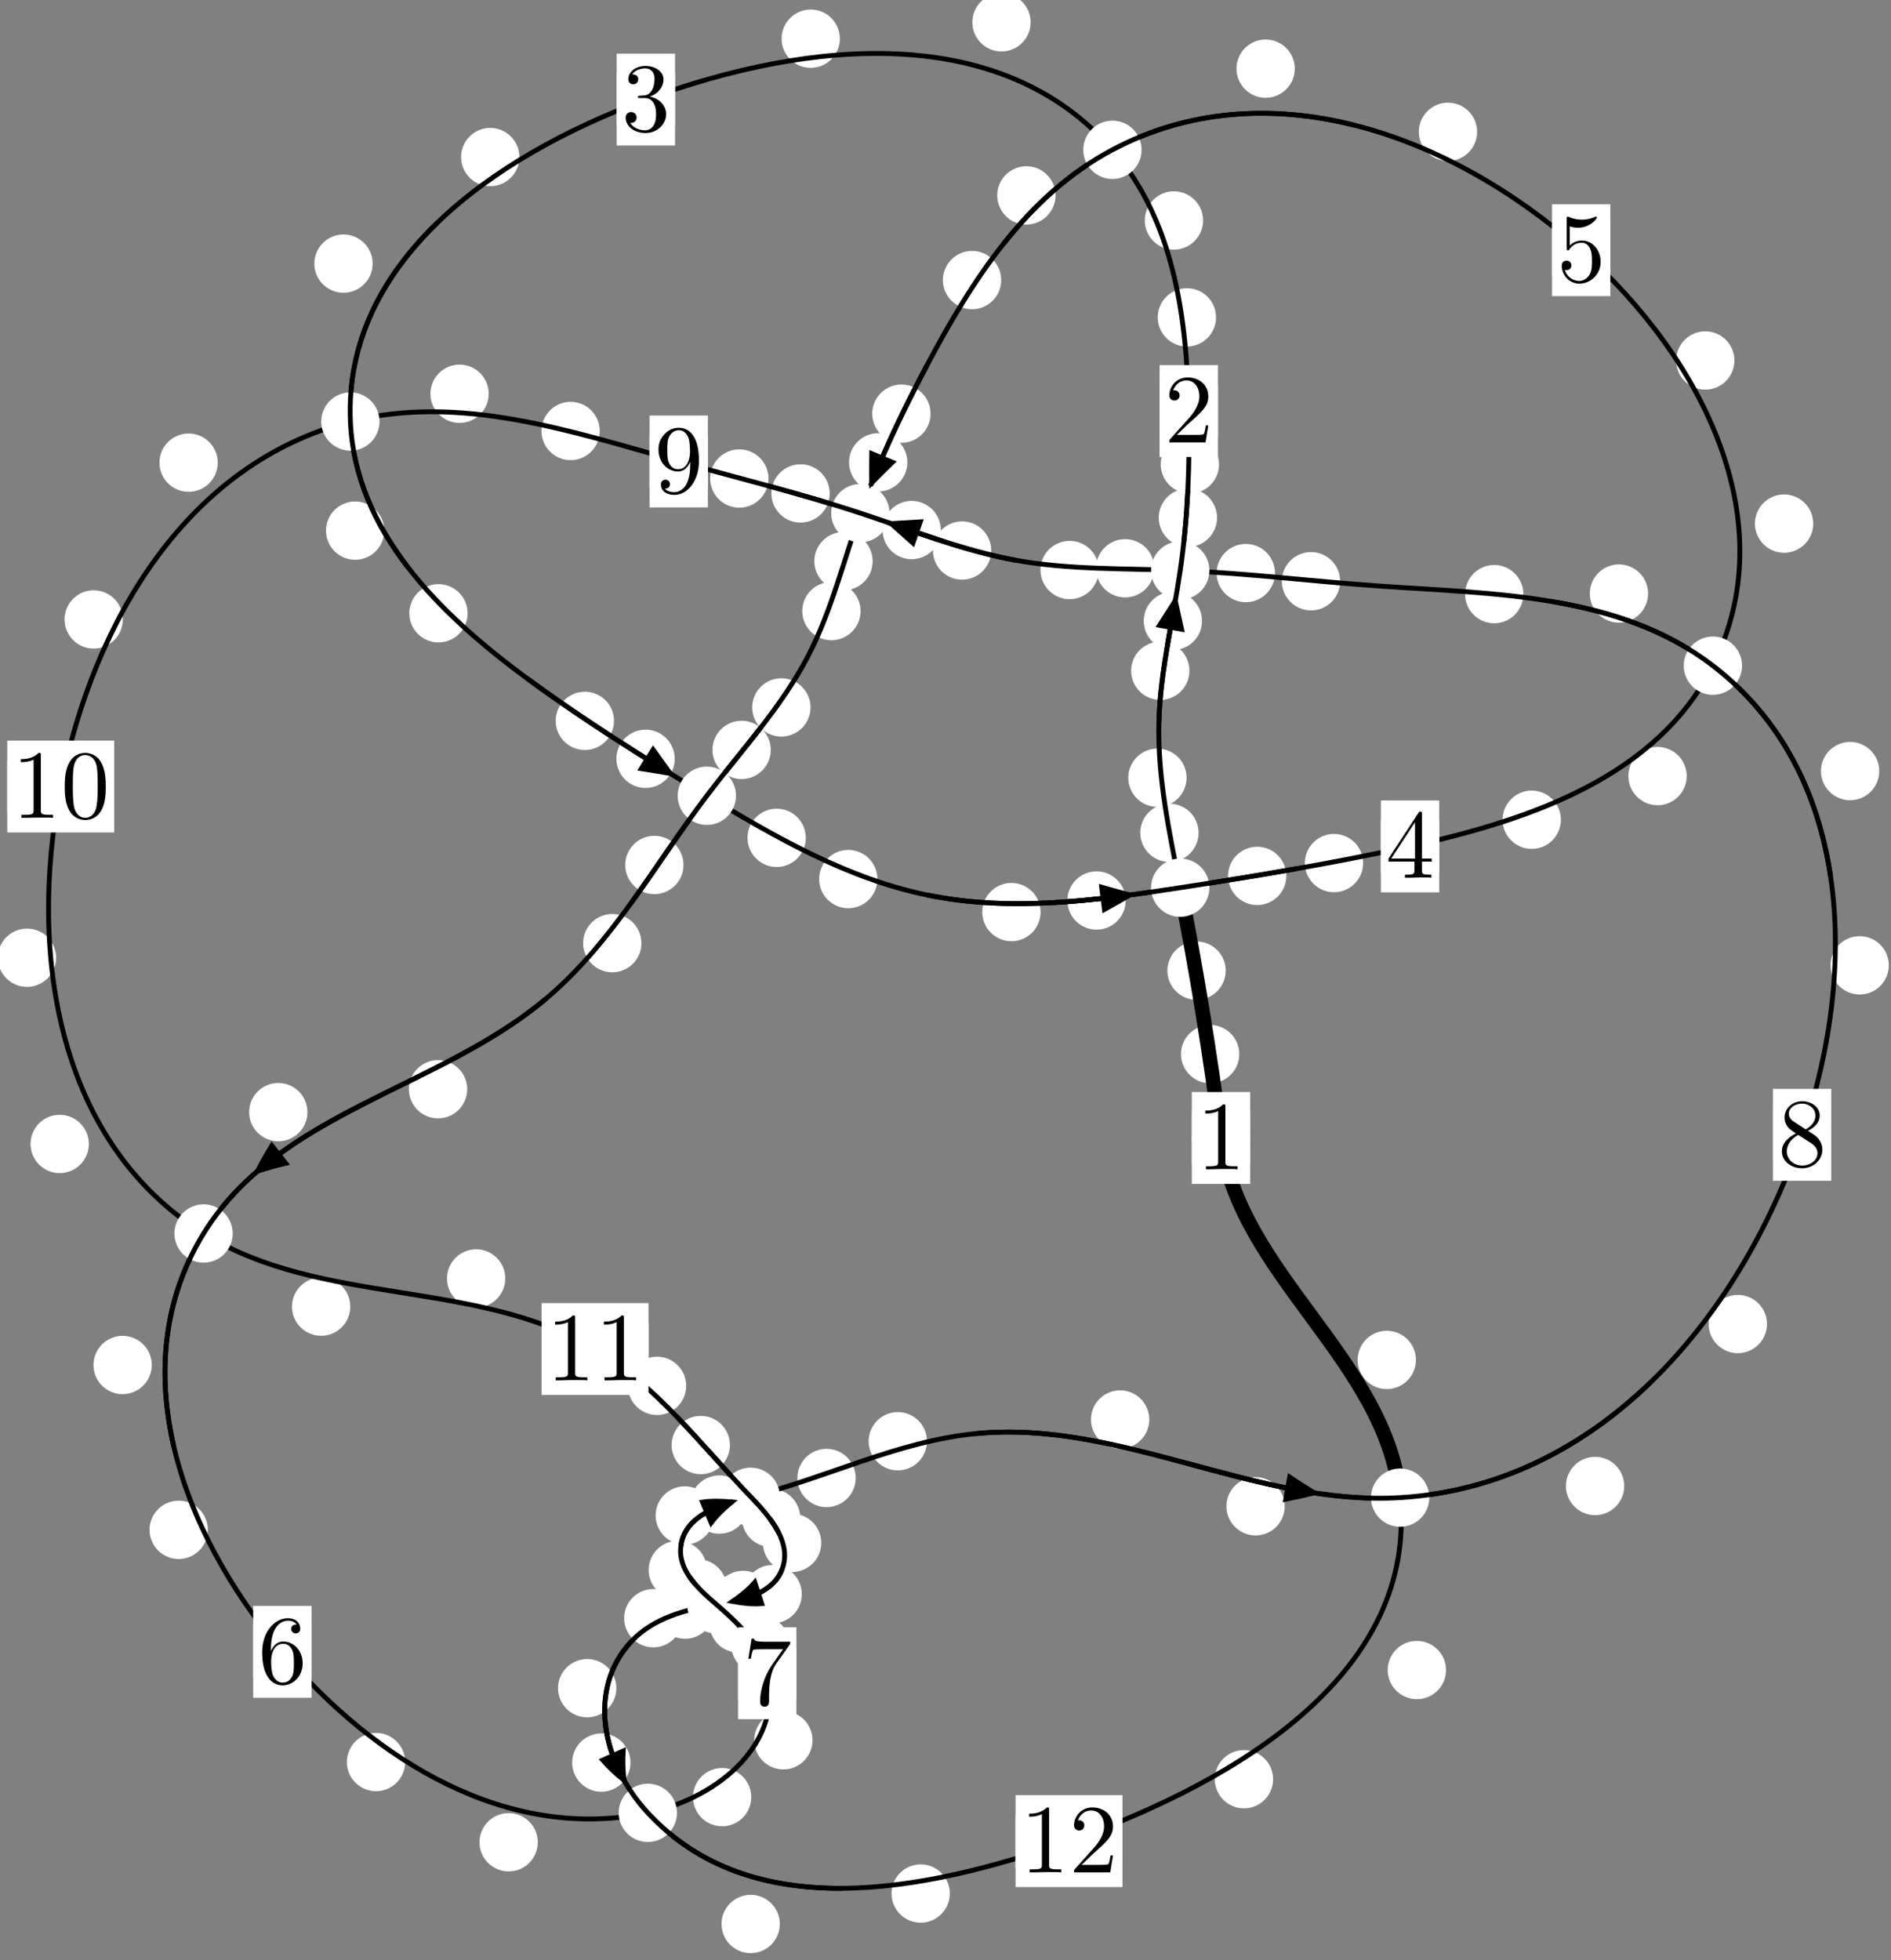 <?xml version="1.0"?>
<!-- Created by MetaPost 1.999 on 2021.07.06:0014 -->
<svg version="1.1" xmlns="http://www.w3.org/2000/svg" xmlns:xlink="http://www.w3.org/1999/xlink" width="193.87" height="200.926" viewBox="0 0 193.87 200.926">
<rect x="0" y="0" width="193.87" height="200.926" fill="#808080" stroke="none"/>
<!-- Original BoundingBox: -121.222488 -109.223862 72.647446 91.701675 -->
  <defs>
    <g transform="scale(0.01,0.01)" id="GLYPHcmr10_48">
      <path style="fill-rule: evenodd;" d="M460 -320C460 -400,455 -480,420 -554C374 -650,292 -666,250 -666C190 -666,117 -640,76 -547C44 -478,39 -400,39 -320C39 -245,43 -155,84 -79C127 2,200 22,249 22C303 22,379 1,423 -94C455 -163,460 -241,460 -320M249 -0C210 -0,151 -25,133 -121C122 -181,122 -273,122 -332C122 -396,122 -462,130 -516C149 -635,224 -644,249 -644C282 -644,348 -626,367 -527C377 -471,377 -395,377 -332C377 -257,377 -189,366 -125C351 -30,294 -0,249 -0"></path>
    </g>
    <g transform="scale(0.01,0.01)" id="GLYPHcmr10_49">
      <path style="fill-rule: evenodd;" d="M294 -640C294 -664,294 -666,271 -666C209 -602,121 -602,89 -602L89 -571C109 -571,168 -571,220 -597L220 -79C220 -43,217 -31,127 -31L95 -31L95 -0L257 -0L130 -3L217 -3L257 -3L297 -3L384 -3L419 -0L419 -31L387 -31C297 -31,294 -42,294 -79"></path>
    </g>
    <g transform="scale(0.01,0.01)" id="GLYPHcmr10_50">
      <path style="fill-rule: evenodd;" d="M127 -77L233 -180C389 -318,449 -372,449 -472C449 -586,359 -666,237 -666C124 -666,50 -574,50 -485C50 -429,100 -429,103 -429C120 -429,155 -441,155 -482C155 -508,137 -534,102 -534C94 -534,92 -534,89 -533C112 -598,166 -635,224 -635C315 -635,358 -554,358 -472C358 -392,308 -313,253 -251L61 -37C50 -26,50 -24,50 -0L421 -0L449 -174L424 -174C419 -144,412 -100,402 -85C395 -77,329 -77,307 -77"></path>
    </g>
    <g transform="scale(0.01,0.01)" id="GLYPHcmr10_51">
      <path style="fill-rule: evenodd;" d="M290 -352C372 -379,430 -449,430 -528C430 -610,342 -666,246 -666C145 -666,69 -606,69 -530C69 -497,91 -478,120 -478C151 -478,171 -500,171 -529C171 -579,124 -579,109 -579C140 -628,206 -641,242 -641C283 -641,338 -619,338 -529C338 -517,336 -459,310 -415C280 -367,246 -364,221 -363C213 -362,189 -360,182 -360C174 -359,167 -358,167 -348C167 -337,174 -337,191 -337L235 -337C317 -337,354 -269,354 -171C354 -35,285 -6,241 -6C198 -6,123 -23,88 -82C123 -77,154 -99,154 -137C154 -173,127 -193,98 -193C74 -193,42 -179,42 -135C42 -44,135 22,244 22C366 22,457 -69,457 -171C457 -253,394 -331,290 -352"></path>
    </g>
    <g transform="scale(0.01,0.01)" id="GLYPHcmr10_52">
      <path style="fill-rule: evenodd;" d="M294 -165L294 -78C294 -42,292 -31,218 -31L197 -31L197 -0L332 -0L238 -3L290 -3L332 -3L374 -3L427 -3L468 -0L468 -31L447 -31C373 -31,371 -42,371 -78L371 -165L471 -165L471 -196L371 -196L371 -651C371 -671,371 -677,355 -677C346 -677,343 -677,335 -665L28 -196L28 -165M300 -196L56 -196L300 -569"></path>
    </g>
    <g transform="scale(0.01,0.01)" id="GLYPHcmr10_53">
      <path style="fill-rule: evenodd;" d="M449 -201C449 -320,367 -420,259 -420C211 -420,168 -404,132 -369L132 -564C152 -558,185 -551,217 -551C340 -551,410 -642,410 -655C410 -661,407 -666,400 -666C399 -666,397 -666,392 -663C372 -654,323 -634,256 -634C216 -634,170 -641,123 -662C115 -665,113 -665,111 -665C101 -665,101 -657,101 -641L101 -345C101 -327,101 -319,115 -319C122 -319,124 -322,128 -328C139 -344,176 -398,257 -398C309 -398,334 -352,342 -334C358 -297,360 -258,360 -208C360 -173,360 -113,336 -71C312 -32,275 -6,229 -6C156 -6,99 -59,82 -118C85 -117,88 -116,99 -116C132 -116,149 -141,149 -165C149 -189,132 -214,99 -214C85 -214,50 -207,50 -161C50 -75,119 22,231 22C347 22,449 -74,449 -201"></path>
    </g>
    <g transform="scale(0.01,0.01)" id="GLYPHcmr10_54">
      <path style="fill-rule: evenodd;" d="M132 -328L132 -352C132 -605,256 -641,307 -641C331 -641,373 -635,395 -601C380 -601,340 -601,340 -556C340 -525,364 -510,386 -510C402 -510,432 -519,432 -558C432 -618,388 -666,305 -666C177 -666,42 -537,42 -316C42 -49,158 22,251 22C362 22,457 -72,457 -204C457 -331,368 -427,257 -427C189 -427,152 -376,132 -328M251 -6C188 -6,158 -66,152 -81C134 -128,134 -208,134 -226C134 -304,166 -404,256 -404C272 -404,318 -404,349 -342C367 -305,367 -254,367 -205C367 -157,367 -107,350 -71C320 -11,274 -6,251 -6"></path>
    </g>
    <g transform="scale(0.01,0.01)" id="GLYPHcmr10_55">
      <path style="fill-rule: evenodd;" d="M476 -609C485 -621,485 -623,485 -644L242 -644C120 -644,118 -657,114 -676L89 -676L56 -470L81 -470C84 -486,93 -549,106 -561C113 -567,191 -567,204 -567L411 -567C400 -551,321 -442,299 -409C209 -274,176 -135,176 -33C176 -23,176 22,222 22C268 22,268 -23,268 -33L268 -84C268 -139,271 -194,279 -248C283 -271,297 -357,341 -419"></path>
    </g>
    <g transform="scale(0.01,0.01)" id="GLYPHcmr10_56">
      <path style="fill-rule: evenodd;" d="M163 -457C117 -487,113 -521,113 -538C113 -599,178 -641,249 -641C322 -641,386 -589,386 -517C386 -460,347 -412,287 -377M309 -362C381 -399,430 -451,430 -517C430 -609,341 -666,250 -666C150 -666,69 -592,69 -499C69 -481,71 -436,113 -389C124 -377,161 -352,186 -335C128 -306,42 -250,42 -151C42 -45,144 22,249 22C362 22,457 -61,457 -168C457 -204,446 -249,408 -291C389 -312,373 -322,309 -362M209 -320L332 -242C360 -223,407 -193,407 -132C407 -58,332 -6,250 -6C164 -6,92 -68,92 -151C92 -209,124 -273,209 -320"></path>
    </g>
    <g transform="scale(0.01,0.01)" id="GLYPHcmr10_57">
      <path style="fill-rule: evenodd;" d="M367 -318L367 -286C367 -52,263 -6,205 -6C188 -6,134 -8,107 -42C151 -42,159 -71,159 -88C159 -119,135 -134,113 -134C97 -134,67 -125,67 -86C67 -19,121 22,206 22C335 22,457 -114,457 -329C457 -598,342 -666,253 -666C198 -666,149 -648,106 -603C65 -558,42 -516,42 -441C42 -316,130 -218,242 -218C303 -218,344 -260,367 -318M243 -241C227 -241,181 -241,150 -304C132 -341,132 -391,132 -440C132 -494,132 -541,153 -578C180 -628,218 -641,253 -641C299 -641,332 -607,349 -562C361 -530,365 -467,365 -421C365 -338,331 -241,243 -241"></path>
    </g>
  </defs>
  <path d="M127.055 108.063C127.055 107.27,126.741 106.51,126.18 105.949C125.62 105.389,124.859 105.074,124.067 105.074C123.274 105.074,122.514 105.389,121.953 105.949C121.393 106.51,121.078 107.27,121.078 108.063C121.078 108.855,121.393 109.616,121.953 110.176C122.514 110.737,123.274 111.051,124.067 111.051C124.859 111.051,125.62 110.737,126.18 110.176C126.741 109.616,127.055 108.855,127.055 108.063Z" style="fill: rgb(100%,100%,100%);stroke: none;"></path>
  <path d="M128.168 116.659C128.168 115.866,127.853 115.106,127.292 114.546C126.732 113.985,125.972 113.67,125.179 113.67C124.386 113.67,123.626 113.985,123.066 114.546C122.505 115.106,122.19 115.866,122.19 116.659C122.19 117.452,122.505 118.212,123.066 118.772C123.626 119.333,124.386 119.648,125.179 119.648C125.972 119.648,126.732 119.333,127.292 118.772C127.853 118.212,128.168 117.452,128.168 116.659Z" style="fill: rgb(100%,100%,100%);stroke: none;"></path>
  <path d="M122.882 85.375C122.882 84.582,122.567 83.822,122.007 83.262C121.446 82.701,120.686 82.386,119.894 82.386C119.101 82.386,118.341 82.701,117.78 83.262C117.22 83.822,116.905 84.582,116.905 85.375C116.905 86.168,117.22 86.928,117.78 87.488C118.341 88.049,119.101 88.364,119.894 88.364C120.686 88.364,121.446 88.049,122.007 87.488C122.567 86.928,122.882 86.168,122.882 85.375Z" style="fill: rgb(100%,100%,100%);stroke: none;"></path>
  <path d="M125.662 99.505C125.662 98.712,125.347 97.952,124.786 97.392C124.226 96.831,123.466 96.516,122.673 96.516C121.88 96.516,121.12 96.831,120.56 97.392C119.999 97.952,119.684 98.712,119.684 99.505C119.684 100.298,119.999 101.058,120.56 101.618C121.12 102.179,121.88 102.494,122.673 102.494C123.466 102.494,124.226 102.179,124.786 101.618C125.347 101.058,125.662 100.298,125.662 99.505Z" style="fill: rgb(100%,100%,100%);stroke: none;"></path>
  <path d="M121.944 68.762C121.944 67.97,121.629 67.21,121.068 66.649C120.508 66.089,119.748 65.774,118.955 65.774C118.162 65.774,117.402 66.089,116.842 66.649C116.281 67.21,115.966 67.97,115.966 68.762C115.966 69.555,116.281 70.315,116.842 70.876C117.402 71.436,118.162 71.751,118.955 71.751C119.748 71.751,120.508 71.436,121.068 70.876C121.629 70.315,121.944 69.555,121.944 68.762Z" style="fill: rgb(100%,100%,100%);stroke: none;"></path>
  <path d="M121.65 79.73C121.65 78.937,121.335 78.177,120.775 77.616C120.214 77.056,119.454 76.741,118.662 76.741C117.869 76.741,117.109 77.056,116.548 77.616C115.988 78.177,115.673 78.937,115.673 79.73C115.673 80.522,115.988 81.283,116.548 81.843C117.109 82.403,117.869 82.718,118.662 82.718C119.454 82.718,120.214 82.403,120.775 81.843C121.335 81.283,121.65 80.522,121.65 79.73Z" style="fill: rgb(100%,100%,100%);stroke: none;"></path>
  <path d="M124.776 53.073C124.776 52.281,124.462 51.521,123.901 50.96C123.341 50.4,122.58 50.085,121.788 50.085C120.995 50.085,120.235 50.4,119.674 50.96C119.114 51.521,118.799 52.281,118.799 53.073C118.799 53.866,119.114 54.626,119.674 55.187C120.235 55.747,120.995 56.062,121.788 56.062C122.58 56.062,123.341 55.747,123.901 55.187C124.462 54.626,124.776 53.866,124.776 53.073Z" style="fill: rgb(100%,100%,100%);stroke: none;"></path>
  <path d="M123.235 63.654C123.235 62.861,122.92 62.101,122.36 61.541C121.799 60.98,121.039 60.665,120.246 60.665C119.454 60.665,118.693 60.98,118.133 61.541C117.572 62.101,117.257 62.861,117.257 63.654C117.257 64.447,117.572 65.207,118.133 65.767C118.693 66.328,119.454 66.643,120.246 66.643C121.039 66.643,121.799 66.328,122.36 65.767C122.92 65.207,123.235 64.447,123.235 63.654Z" style="fill: rgb(100%,100%,100%);stroke: none;"></path>
  <path d="M124.672 32.535C124.672 31.742,124.357 30.982,123.797 30.422C123.236 29.861,122.476 29.546,121.683 29.546C120.891 29.546,120.131 29.861,119.57 30.422C119.01 30.982,118.695 31.742,118.695 32.535C118.695 33.328,119.01 34.088,119.57 34.648C120.131 35.209,120.891 35.524,121.683 35.524C122.476 35.524,123.236 35.209,123.797 34.648C124.357 34.088,124.672 33.328,124.672 32.535Z" style="fill: rgb(100%,100%,100%);stroke: none;"></path>
  <path d="M124.976 47.603C124.976 46.811,124.661 46.051,124.101 45.49C123.54 44.93,122.78 44.615,121.987 44.615C121.195 44.615,120.434 44.93,119.874 45.49C119.313 46.051,118.998 46.811,118.998 47.603C118.998 48.396,119.313 49.156,119.874 49.717C120.434 50.277,121.195 50.592,121.987 50.592C122.78 50.592,123.54 50.277,124.101 49.717C124.661 49.156,124.976 48.396,124.976 47.603Z" style="fill: rgb(100%,100%,100%);stroke: none;"></path>
  <path d="M105.663 2.287C105.663 1.494,105.348 0.734,104.788 0.174C104.227 -0.387,103.467 -0.702,102.675 -0.702C101.882 -0.702,101.122 -0.387,100.561 0.174C100.001 0.734,99.686 1.494,99.686 2.287C99.686 3.08,100.001 3.84,100.561 4.4C101.122 4.961,101.882 5.276,102.675 5.276C103.467 5.276,104.227 4.961,104.788 4.4C105.348 3.84,105.663 3.08,105.663 2.287Z" style="fill: rgb(100%,100%,100%);stroke: none;"></path>
  <path d="M123.343 22.6C123.343 21.807,123.028 21.047,122.467 20.487C121.907 19.926,121.147 19.611,120.354 19.611C119.561 19.611,118.801 19.926,118.241 20.487C117.68 21.047,117.365 21.807,117.365 22.6C117.365 23.393,117.68 24.153,118.241 24.713C118.801 25.274,119.561 25.589,120.354 25.589C121.147 25.589,121.907 25.274,122.467 24.713C123.028 24.153,123.343 23.393,123.343 22.6Z" style="fill: rgb(100%,100%,100%);stroke: none;"></path>
  <path d="M53.249 16.101C53.249 15.308,52.934 14.548,52.374 13.988C51.813 13.427,51.053 13.112,50.261 13.112C49.468 13.112,48.708 13.427,48.147 13.988C47.587 14.548,47.272 15.308,47.272 16.101C47.272 16.894,47.587 17.654,48.147 18.214C48.708 18.775,49.468 19.09,50.261 19.09C51.053 19.09,51.813 18.775,52.374 18.214C52.934 17.654,53.249 16.894,53.249 16.101Z" style="fill: rgb(100%,100%,100%);stroke: none;"></path>
  <path d="M86.106 3.967C86.106 3.174,85.791 2.414,85.231 1.854C84.671 1.293,83.91 0.978,83.118 0.978C82.325 0.978,81.565 1.293,81.004 1.854C80.444 2.414,80.129 3.174,80.129 3.967C80.129 4.76,80.444 5.52,81.004 6.08C81.565 6.641,82.325 6.956,83.118 6.956C83.91 6.956,84.671 6.641,85.231 6.08C85.791 5.52,86.106 4.76,86.106 3.967Z" style="fill: rgb(100%,100%,100%);stroke: none;"></path>
  <path d="M39.399 54.396C39.399 53.604,39.084 52.843,38.524 52.283C37.963 51.723,37.203 51.408,36.41 51.408C35.618 51.408,34.857 51.723,34.297 52.283C33.736 52.843,33.421 53.604,33.421 54.396C33.421 55.189,33.736 55.949,34.297 56.51C34.857 57.07,35.618 57.385,36.41 57.385C37.203 57.385,37.963 57.07,38.524 56.51C39.084 55.949,39.399 55.189,39.399 54.396Z" style="fill: rgb(100%,100%,100%);stroke: none;"></path>
  <path d="M38.204 27.025C38.204 26.232,37.889 25.472,37.328 24.912C36.768 24.351,36.007 24.036,35.215 24.036C34.422 24.036,33.662 24.351,33.101 24.912C32.541 25.472,32.226 26.232,32.226 27.025C32.226 27.818,32.541 28.578,33.101 29.138C33.662 29.699,34.422 30.014,35.215 30.014C36.007 30.014,36.768 29.699,37.328 29.138C37.889 28.578,38.204 27.818,38.204 27.025Z" style="fill: rgb(100%,100%,100%);stroke: none;"></path>
  <path d="M62.95 73.899C62.95 73.107,62.635 72.347,62.074 71.786C61.514 71.226,60.754 70.911,59.961 70.911C59.168 70.911,58.408 71.226,57.848 71.786C57.287 72.347,56.972 73.107,56.972 73.899C56.972 74.692,57.287 75.452,57.848 76.013C58.408 76.573,59.168 76.888,59.961 76.888C60.754 76.888,61.514 76.573,62.074 76.013C62.635 75.452,62.95 74.692,62.95 73.899Z" style="fill: rgb(100%,100%,100%);stroke: none;"></path>
  <path d="M47.941 62.87C47.941 62.077,47.626 61.317,47.065 60.756C46.505 60.196,45.745 59.881,44.952 59.881C44.159 59.881,43.399 60.196,42.839 60.756C42.278 61.317,41.963 62.077,41.963 62.87C41.963 63.662,42.278 64.423,42.839 64.983C43.399 65.544,44.159 65.858,44.952 65.858C45.745 65.858,46.505 65.544,47.065 64.983C47.626 64.423,47.941 63.662,47.941 62.87Z" style="fill: rgb(100%,100%,100%);stroke: none;"></path>
  <path d="M82.613 85.891C82.613 85.098,82.298 84.338,81.738 83.777C81.177 83.217,80.417 82.902,79.624 82.902C78.832 82.902,78.071 83.217,77.511 83.777C76.95 84.338,76.636 85.098,76.636 85.891C76.636 86.683,76.95 87.444,77.511 88.004C78.071 88.565,78.832 88.88,79.624 88.88C80.417 88.88,81.177 88.565,81.738 88.004C82.298 87.444,82.613 86.683,82.613 85.891Z" style="fill: rgb(100%,100%,100%);stroke: none;"></path>
  <path d="M69.175 77.789C69.175 76.996,68.86 76.236,68.299 75.675C67.739 75.115,66.979 74.8,66.186 74.8C65.393 74.8,64.633 75.115,64.073 75.675C63.512 76.236,63.197 76.996,63.197 77.789C63.197 78.581,63.512 79.342,64.073 79.902C64.633 80.463,65.393 80.777,66.186 80.777C66.979 80.777,67.739 80.463,68.299 79.902C68.86 79.342,69.175 78.581,69.175 77.789Z" style="fill: rgb(100%,100%,100%);stroke: none;"></path>
  <path d="M106.681 93.501C106.681 92.708,106.366 91.948,105.806 91.387C105.245 90.827,104.485 90.512,103.692 90.512C102.9 90.512,102.139 90.827,101.579 91.387C101.018 91.948,100.704 92.708,100.704 93.501C100.704 94.293,101.018 95.054,101.579 95.614C102.139 96.174,102.9 96.489,103.692 96.489C104.485 96.489,105.245 96.174,105.806 95.614C106.366 95.054,106.681 94.293,106.681 93.501Z" style="fill: rgb(100%,100%,100%);stroke: none;"></path>
  <path d="M89.956 90.117C89.956 89.324,89.641 88.564,89.081 88.004C88.52 87.443,87.76 87.128,86.968 87.128C86.175 87.128,85.415 87.443,84.854 88.004C84.294 88.564,83.979 89.324,83.979 90.117C83.979 90.91,84.294 91.67,84.854 92.23C85.415 92.791,86.175 93.106,86.968 93.106C87.76 93.106,88.52 92.791,89.081 92.23C89.641 91.67,89.956 90.91,89.956 90.117Z" style="fill: rgb(100%,100%,100%);stroke: none;"></path>
  <path d="M131.878 89.791C131.878 88.998,131.563 88.238,131.003 87.678C130.442 87.117,129.682 86.802,128.89 86.802C128.097 86.802,127.337 87.117,126.776 87.678C126.216 88.238,125.901 88.998,125.901 89.791C125.901 90.584,126.216 91.344,126.776 91.904C127.337 92.465,128.097 92.78,128.89 92.78C129.682 92.78,130.442 92.465,131.003 91.904C131.563 91.344,131.878 90.584,131.878 89.791Z" style="fill: rgb(100%,100%,100%);stroke: none;"></path>
  <path d="M115.409 92.315C115.409 91.522,115.094 90.762,114.534 90.201C113.973 89.641,113.213 89.326,112.42 89.326C111.628 89.326,110.868 89.641,110.307 90.201C109.747 90.762,109.432 91.522,109.432 92.315C109.432 93.107,109.747 93.867,110.307 94.428C110.868 94.988,111.628 95.303,112.42 95.303C113.213 95.303,113.973 94.988,114.534 94.428C115.094 93.867,115.409 93.107,115.409 92.315Z" style="fill: rgb(100%,100%,100%);stroke: none;"></path>
  <path d="M160.024 84.034C160.024 83.242,159.709 82.481,159.149 81.921C158.588 81.361,157.828 81.046,157.035 81.046C156.243 81.046,155.482 81.361,154.922 81.921C154.361 82.481,154.046 83.242,154.046 84.034C154.046 84.827,154.361 85.587,154.922 86.148C155.482 86.708,156.243 87.023,157.035 87.023C157.828 87.023,158.588 86.708,159.149 86.148C159.709 85.587,160.024 84.827,160.024 84.034Z" style="fill: rgb(100%,100%,100%);stroke: none;"></path>
  <path d="M139.754 88.478C139.754 87.685,139.439 86.925,138.879 86.364C138.318 85.804,137.558 85.489,136.765 85.489C135.973 85.489,135.212 85.804,134.652 86.364C134.091 86.925,133.776 87.685,133.776 88.478C133.776 89.27,134.091 90.031,134.652 90.591C135.212 91.151,135.973 91.466,136.765 91.466C137.558 91.466,138.318 91.151,138.879 90.591C139.439 90.031,139.754 89.27,139.754 88.478Z" style="fill: rgb(100%,100%,100%);stroke: none;"></path>
  <path d="M185.897 53.677C185.897 52.884,185.582 52.124,185.022 51.564C184.462 51.003,183.701 50.688,182.909 50.688C182.116 50.688,181.356 51.003,180.795 51.564C180.235 52.124,179.92 52.884,179.92 53.677C179.92 54.47,180.235 55.23,180.795 55.79C181.356 56.351,182.116 56.666,182.909 56.666C183.701 56.666,184.462 56.351,185.022 55.79C185.582 55.23,185.897 54.47,185.897 53.677Z" style="fill: rgb(100%,100%,100%);stroke: none;"></path>
  <path d="M172.924 79.558C172.924 78.765,172.609 78.005,172.049 77.445C171.488 76.884,170.728 76.569,169.936 76.569C169.143 76.569,168.383 76.884,167.822 77.445C167.262 78.005,166.947 78.765,166.947 79.558C166.947 80.351,167.262 81.111,167.822 81.671C168.383 82.232,169.143 82.547,169.936 82.547C170.728 82.547,171.488 82.232,172.049 81.671C172.609 81.111,172.924 80.351,172.924 79.558Z" style="fill: rgb(100%,100%,100%);stroke: none;"></path>
  <path d="M151.439 13.515C151.439 12.722,151.124 11.962,150.564 11.401C150.003 10.841,149.243 10.526,148.45 10.526C147.658 10.526,146.897 10.841,146.337 11.401C145.777 11.962,145.462 12.722,145.462 13.515C145.462 14.307,145.777 15.067,146.337 15.628C146.897 16.188,147.658 16.503,148.45 16.503C149.243 16.503,150.003 16.188,150.564 15.628C151.124 15.067,151.439 14.307,151.439 13.515Z" style="fill: rgb(100%,100%,100%);stroke: none;"></path>
  <path d="M177.817 36.955C177.817 36.163,177.502 35.402,176.942 34.842C176.381 34.282,175.621 33.967,174.828 33.967C174.036 33.967,173.275 34.282,172.715 34.842C172.154 35.402,171.839 36.163,171.839 36.955C171.839 37.748,172.154 38.508,172.715 39.069C173.275 39.629,174.036 39.944,174.828 39.944C175.621 39.944,176.381 39.629,176.942 39.069C177.502 38.508,177.817 37.748,177.817 36.955Z" style="fill: rgb(100%,100%,100%);stroke: none;"></path>
  <path d="M108.216 20.031C108.216 19.238,107.901 18.478,107.341 17.917C106.78 17.357,106.02 17.042,105.227 17.042C104.434 17.042,103.674 17.357,103.114 17.917C102.553 18.478,102.238 19.238,102.238 20.031C102.238 20.823,102.553 21.584,103.114 22.144C103.674 22.705,104.434 23.02,105.227 23.02C106.02 23.02,106.78 22.705,107.341 22.144C107.901 21.584,108.216 20.823,108.216 20.031Z" style="fill: rgb(100%,100%,100%);stroke: none;"></path>
  <path d="M132.744 7.037C132.744 6.245,132.429 5.484,131.869 4.924C131.308 4.363,130.548 4.049,129.755 4.049C128.963 4.049,128.203 4.363,127.642 4.924C127.082 5.484,126.767 6.245,126.767 7.037C126.767 7.83,127.082 8.59,127.642 9.151C128.203 9.711,128.963 10.026,129.755 10.026C130.548 10.026,131.308 9.711,131.869 9.151C132.429 8.59,132.744 7.83,132.744 7.037Z" style="fill: rgb(100%,100%,100%);stroke: none;"></path>
  <path d="M95.403 42.407C95.403 41.614,95.088 40.854,94.527 40.293C93.967 39.733,93.207 39.418,92.414 39.418C91.621 39.418,90.861 39.733,90.301 40.293C89.74 40.854,89.425 41.614,89.425 42.407C89.425 43.199,89.74 43.96,90.301 44.52C90.861 45.08,91.621 45.395,92.414 45.395C93.207 45.395,93.967 45.08,94.527 44.52C95.088 43.96,95.403 43.199,95.403 42.407Z" style="fill: rgb(100%,100%,100%);stroke: none;"></path>
  <path d="M102.646 28.712C102.646 27.919,102.331 27.159,101.771 26.598C101.21 26.038,100.45 25.723,99.658 25.723C98.865 25.723,98.105 26.038,97.544 26.598C96.984 27.159,96.669 27.919,96.669 28.712C96.669 29.504,96.984 30.265,97.544 30.825C98.105 31.386,98.865 31.7,99.658 31.7C100.45 31.7,101.21 31.386,101.771 30.825C102.331 30.265,102.646 29.504,102.646 28.712Z" style="fill: rgb(100%,100%,100%);stroke: none;"></path>
  <path d="M89.466 57.527C89.466 56.735,89.151 55.974,88.59 55.414C88.03 54.853,87.27 54.538,86.477 54.538C85.684 54.538,84.924 54.853,84.364 55.414C83.803 55.974,83.488 56.735,83.488 57.527C83.488 58.32,83.803 59.08,84.364 59.641C84.924 60.201,85.684 60.516,86.477 60.516C87.27 60.516,88.03 60.201,88.59 59.641C89.151 59.08,89.466 58.32,89.466 57.527Z" style="fill: rgb(100%,100%,100%);stroke: none;"></path>
  <path d="M93.023 47.396C93.023 46.603,92.708 45.843,92.148 45.283C91.587 44.722,90.827 44.407,90.034 44.407C89.242 44.407,88.481 44.722,87.921 45.283C87.36 45.843,87.046 46.603,87.046 47.396C87.046 48.189,87.36 48.949,87.921 49.509C88.481 50.07,89.242 50.385,90.034 50.385C90.827 50.385,91.587 50.07,92.148 49.509C92.708 48.949,93.023 48.189,93.023 47.396Z" style="fill: rgb(100%,100%,100%);stroke: none;"></path>
  <path d="M83.097 72.521C83.097 71.728,82.782 70.968,82.221 70.408C81.661 69.847,80.901 69.532,80.108 69.532C79.315 69.532,78.555 69.847,77.995 70.408C77.434 70.968,77.119 71.728,77.119 72.521C77.119 73.314,77.434 74.074,77.995 74.634C78.555 75.195,79.315 75.51,80.108 75.51C80.901 75.51,81.661 75.195,82.221 74.634C82.782 74.074,83.097 73.314,83.097 72.521Z" style="fill: rgb(100%,100%,100%);stroke: none;"></path>
  <path d="M88.229 62.646C88.229 61.853,87.914 61.093,87.353 60.533C86.793 59.972,86.033 59.657,85.24 59.657C84.447 59.657,83.687 59.972,83.127 60.533C82.566 61.093,82.251 61.853,82.251 62.646C82.251 63.439,82.566 64.199,83.127 64.759C83.687 65.32,84.447 65.635,85.24 65.635C86.033 65.635,86.793 65.32,87.353 64.759C87.914 64.199,88.229 63.439,88.229 62.646Z" style="fill: rgb(100%,100%,100%);stroke: none;"></path>
  <path d="M70.076 88.671C70.076 87.879,69.761 87.118,69.201 86.558C68.641 85.997,67.88 85.683,67.088 85.683C66.295 85.683,65.535 85.997,64.974 86.558C64.414 87.118,64.099 87.879,64.099 88.671C64.099 89.464,64.414 90.224,64.974 90.785C65.535 91.345,66.295 91.66,67.088 91.66C67.88 91.66,68.641 91.345,69.201 90.785C69.761 90.224,70.076 89.464,70.076 88.671Z" style="fill: rgb(100%,100%,100%);stroke: none;"></path>
  <path d="M79.02 76.876C79.02 76.083,78.705 75.323,78.144 74.762C77.584 74.202,76.823 73.887,76.031 73.887C75.238 73.887,74.478 74.202,73.917 74.762C73.357 75.323,73.042 76.083,73.042 76.876C73.042 77.668,73.357 78.428,73.917 78.989C74.478 79.549,75.238 79.864,76.031 79.864C76.823 79.864,77.584 79.549,78.144 78.989C78.705 78.428,79.02 77.668,79.02 76.876Z" style="fill: rgb(100%,100%,100%);stroke: none;"></path>
  <path d="M47.898 111.662C47.898 110.869,47.583 110.109,47.022 109.549C46.462 108.988,45.702 108.673,44.909 108.673C44.116 108.673,43.356 108.988,42.796 109.549C42.235 110.109,41.92 110.869,41.92 111.662C41.92 112.455,42.235 113.215,42.796 113.775C43.356 114.336,44.116 114.651,44.909 114.651C45.702 114.651,46.462 114.336,47.022 113.775C47.583 113.215,47.898 112.455,47.898 111.662Z" style="fill: rgb(100%,100%,100%);stroke: none;"></path>
  <path d="M65.76 96.686C65.76 95.893,65.446 95.133,64.885 94.572C64.325 94.012,63.564 93.697,62.772 93.697C61.979 93.697,61.219 94.012,60.658 94.572C60.098 95.133,59.783 95.893,59.783 96.686C59.783 97.478,60.098 98.239,60.658 98.799C61.219 99.359,61.979 99.674,62.772 99.674C63.564 99.674,64.325 99.359,64.885 98.799C65.446 98.239,65.76 97.478,65.76 96.686Z" style="fill: rgb(100%,100%,100%);stroke: none;"></path>
  <path d="M15.559 139.931C15.559 139.138,15.244 138.378,14.684 137.818C14.123 137.257,13.363 136.942,12.57 136.942C11.778 136.942,11.018 137.257,10.457 137.818C9.897 138.378,9.582 139.138,9.582 139.931C9.582 140.724,9.897 141.484,10.457 142.044C11.018 142.605,11.778 142.92,12.57 142.92C13.363 142.92,14.123 142.605,14.684 142.044C15.244 141.484,15.559 140.724,15.559 139.931Z" style="fill: rgb(100%,100%,100%);stroke: none;"></path>
  <path d="M31.52 114.008C31.52 113.215,31.205 112.455,30.645 111.894C30.084 111.334,29.324 111.019,28.531 111.019C27.739 111.019,26.979 111.334,26.418 111.894C25.858 112.455,25.543 113.215,25.543 114.008C25.543 114.8,25.858 115.561,26.418 116.121C26.979 116.682,27.739 116.996,28.531 116.996C29.324 116.996,30.084 116.682,30.645 116.121C31.205 115.561,31.52 114.8,31.52 114.008Z" style="fill: rgb(100%,100%,100%);stroke: none;"></path>
  <path d="M41.539 180.636C41.539 179.844,41.224 179.083,40.664 178.523C40.103 177.962,39.343 177.647,38.55 177.647C37.758 177.647,36.998 177.962,36.437 178.523C35.877 179.083,35.562 179.844,35.562 180.636C35.562 181.429,35.877 182.189,36.437 182.75C36.998 183.31,37.758 183.625,38.55 183.625C39.343 183.625,40.103 183.31,40.664 182.75C41.224 182.189,41.539 181.429,41.539 180.636Z" style="fill: rgb(100%,100%,100%);stroke: none;"></path>
  <path d="M21.309 156.829C21.309 156.036,20.994 155.276,20.433 154.716C19.873 154.155,19.113 153.84,18.32 153.84C17.527 153.84,16.767 154.155,16.207 154.716C15.646 155.276,15.331 156.036,15.331 156.829C15.331 157.622,15.646 158.382,16.207 158.942C16.767 159.503,17.527 159.818,18.32 159.818C19.113 159.818,19.873 159.503,20.433 158.942C20.994 158.382,21.309 157.622,21.309 156.829Z" style="fill: rgb(100%,100%,100%);stroke: none;"></path>
  <path d="M77.022 184.232C77.022 183.44,76.707 182.679,76.147 182.119C75.586 181.559,74.826 181.244,74.034 181.244C73.241 181.244,72.481 181.559,71.92 182.119C71.36 182.679,71.045 183.44,71.045 184.232C71.045 185.025,71.36 185.785,71.92 186.346C72.481 186.906,73.241 187.221,74.034 187.221C74.826 187.221,75.586 186.906,76.147 186.346C76.707 185.785,77.022 185.025,77.022 184.232Z" style="fill: rgb(100%,100%,100%);stroke: none;"></path>
  <path d="M55.135 188.858C55.135 188.065,54.82 187.305,54.26 186.744C53.699 186.184,52.939 185.869,52.147 185.869C51.354 185.869,50.594 186.184,50.033 186.744C49.473 187.305,49.158 188.065,49.158 188.858C49.158 189.65,49.473 190.411,50.033 190.971C50.594 191.532,51.354 191.846,52.147 191.846C52.939 191.846,53.699 191.532,54.26 190.971C54.82 190.411,55.135 189.65,55.135 188.858Z" style="fill: rgb(100%,100%,100%);stroke: none;"></path>
  <path d="M80.942 168.61C80.942 167.818,80.627 167.057,80.067 166.497C79.506 165.936,78.746 165.622,77.953 165.622C77.161 165.622,76.401 165.936,75.84 166.497C75.28 167.057,74.965 167.818,74.965 168.61C74.965 169.403,75.28 170.163,75.84 170.724C76.401 171.284,77.161 171.599,77.953 171.599C78.746 171.599,79.506 171.284,80.067 170.724C80.627 170.163,80.942 169.403,80.942 168.61Z" style="fill: rgb(100%,100%,100%);stroke: none;"></path>
  <path d="M83.302 178.399C83.302 177.606,82.987 176.846,82.426 176.286C81.866 175.725,81.106 175.41,80.313 175.41C79.52 175.41,78.76 175.725,78.2 176.286C77.639 176.846,77.324 177.606,77.324 178.399C77.324 179.192,77.639 179.952,78.2 180.512C78.76 181.073,79.52 181.388,80.313 181.388C81.106 181.388,81.866 181.073,82.426 180.512C82.987 179.952,83.302 179.192,83.302 178.399Z" style="fill: rgb(100%,100%,100%);stroke: none;"></path>
  <path d="M74.512 162.831C74.512 162.038,74.198 161.278,73.637 160.718C73.077 160.157,72.316 159.842,71.524 159.842C70.731 159.842,69.971 160.157,69.41 160.718C68.85 161.278,68.535 162.038,68.535 162.831C68.535 163.624,68.85 164.384,69.41 164.944C69.971 165.505,70.731 165.82,71.524 165.82C72.316 165.82,73.077 165.505,73.637 164.944C74.198 164.384,74.512 163.624,74.512 162.831Z" style="fill: rgb(100%,100%,100%);stroke: none;"></path>
  <path d="M78.708 166.429C78.708 165.636,78.393 164.876,77.832 164.315C77.272 163.755,76.512 163.44,75.719 163.44C74.926 163.44,74.166 163.755,73.606 164.315C73.045 164.876,72.73 165.636,72.73 166.429C72.73 167.221,73.045 167.982,73.606 168.542C74.166 169.103,74.926 169.417,75.719 169.417C76.512 169.417,77.272 169.103,77.832 168.542C78.393 167.982,78.708 167.221,78.708 166.429Z" style="fill: rgb(100%,100%,100%);stroke: none;"></path>
  <path d="M73.195 155.356C73.195 154.563,72.88 153.803,72.319 153.242C71.759 152.682,70.999 152.367,70.206 152.367C69.413 152.367,68.653 152.682,68.093 153.242C67.532 153.803,67.217 154.563,67.217 155.356C67.217 156.148,67.532 156.908,68.093 157.469C68.653 158.029,69.413 158.344,70.206 158.344C70.999 158.344,71.759 158.029,72.319 157.469C72.88 156.908,73.195 156.148,73.195 155.356Z" style="fill: rgb(100%,100%,100%);stroke: none;"></path>
  <path d="M72.479 160.947C72.479 160.154,72.164 159.394,71.604 158.833C71.043 158.273,70.283 157.958,69.491 157.958C68.698 157.958,67.938 158.273,67.377 158.833C66.817 159.394,66.502 160.154,66.502 160.947C66.502 161.739,66.817 162.5,67.377 163.06C67.938 163.621,68.698 163.935,69.491 163.935C70.283 163.935,71.043 163.621,71.604 163.06C72.164 162.5,72.479 161.739,72.479 160.947Z" style="fill: rgb(100%,100%,100%);stroke: none;"></path>
  <path d="M87.729 151.514C87.729 150.721,87.414 149.961,86.853 149.401C86.293 148.84,85.533 148.525,84.74 148.525C83.947 148.525,83.187 148.84,82.627 149.401C82.066 149.961,81.751 150.721,81.751 151.514C81.751 152.307,82.066 153.067,82.627 153.627C83.187 154.188,83.947 154.503,84.74 154.503C85.533 154.503,86.293 154.188,86.853 153.627C87.414 153.067,87.729 152.307,87.729 151.514Z" style="fill: rgb(100%,100%,100%);stroke: none;"></path>
  <path d="M76.735 154.238C76.735 153.445,76.42 152.685,75.859 152.125C75.299 151.564,74.539 151.249,73.746 151.249C72.953 151.249,72.193 151.564,71.633 152.125C71.072 152.685,70.757 153.445,70.757 154.238C70.757 155.031,71.072 155.791,71.633 156.351C72.193 156.912,72.953 157.227,73.746 157.227C74.539 157.227,75.299 156.912,75.859 156.351C76.42 155.791,76.735 155.031,76.735 154.238Z" style="fill: rgb(100%,100%,100%);stroke: none;"></path>
  <path d="M117.827 145.518C117.827 144.725,117.512 143.965,116.952 143.404C116.392 142.844,115.631 142.529,114.839 142.529C114.046 142.529,113.286 142.844,112.725 143.404C112.165 143.965,111.85 144.725,111.85 145.518C111.85 146.31,112.165 147.071,112.725 147.631C113.286 148.192,114.046 148.506,114.839 148.506C115.631 148.506,116.392 148.192,116.952 147.631C117.512 147.071,117.827 146.31,117.827 145.518Z" style="fill: rgb(100%,100%,100%);stroke: none;"></path>
  <path d="M95.034 147.746C95.034 146.953,94.719 146.193,94.159 145.633C93.598 145.072,92.838 144.757,92.045 144.757C91.253 144.757,90.492 145.072,89.932 145.633C89.371 146.193,89.056 146.953,89.056 147.746C89.056 148.539,89.371 149.299,89.932 149.859C90.492 150.42,91.253 150.735,92.045 150.735C92.838 150.735,93.598 150.42,94.159 149.859C94.719 149.299,95.034 148.539,95.034 147.746Z" style="fill: rgb(100%,100%,100%);stroke: none;"></path>
  <path d="M166.521 152.334C166.521 151.542,166.206 150.782,165.646 150.221C165.086 149.661,164.325 149.346,163.533 149.346C162.74 149.346,161.98 149.661,161.419 150.221C160.859 150.782,160.544 151.542,160.544 152.334C160.544 153.127,160.859 153.887,161.419 154.448C161.98 155.008,162.74 155.323,163.533 155.323C164.325 155.323,165.086 155.008,165.646 154.448C166.206 153.887,166.521 153.127,166.521 152.334Z" style="fill: rgb(100%,100%,100%);stroke: none;"></path>
  <path d="M131.712 154.414C131.712 153.621,131.397 152.861,130.837 152.301C130.276 151.74,129.516 151.425,128.723 151.425C127.931 151.425,127.171 151.74,126.61 152.301C126.05 152.861,125.735 153.621,125.735 154.414C125.735 155.207,126.05 155.967,126.61 156.527C127.171 157.088,127.931 157.403,128.723 157.403C129.516 157.403,130.276 157.088,130.837 156.527C131.397 155.967,131.712 155.207,131.712 154.414Z" style="fill: rgb(100%,100%,100%);stroke: none;"></path>
  <path d="M193.647 98.959C193.647 98.167,193.333 97.407,192.772 96.846C192.212 96.286,191.451 95.971,190.659 95.971C189.866 95.971,189.106 96.286,188.545 96.846C187.985 97.407,187.67 98.167,187.67 98.959C187.67 99.752,187.985 100.512,188.545 101.073C189.106 101.633,189.866 101.948,190.659 101.948C191.451 101.948,192.212 101.633,192.772 101.073C193.333 100.512,193.647 99.752,193.647 98.959Z" style="fill: rgb(100%,100%,100%);stroke: none;"></path>
  <path d="M181.154 135.731C181.154 134.939,180.839 134.178,180.278 133.618C179.718 133.058,178.958 132.743,178.165 132.743C177.372 132.743,176.612 133.058,176.052 133.618C175.491 134.178,175.176 134.939,175.176 135.731C175.176 136.524,175.491 137.284,176.052 137.845C176.612 138.405,177.372 138.72,178.165 138.72C178.958 138.72,179.718 138.405,180.278 137.845C180.839 137.284,181.154 136.524,181.154 135.731Z" style="fill: rgb(100%,100%,100%);stroke: none;"></path>
  <path d="M168.967 60.847C168.967 60.054,168.652 59.294,168.092 58.734C167.531 58.173,166.771 57.858,165.978 57.858C165.186 57.858,164.426 58.173,163.865 58.734C163.305 59.294,162.99 60.054,162.99 60.847C162.99 61.64,163.305 62.4,163.865 62.96C164.426 63.521,165.186 63.836,165.978 63.836C166.771 63.836,167.531 63.521,168.092 62.96C168.652 62.4,168.967 61.64,168.967 60.847Z" style="fill: rgb(100%,100%,100%);stroke: none;"></path>
  <path d="M192.666 79.047C192.666 78.255,192.352 77.494,191.791 76.934C191.231 76.373,190.47 76.059,189.678 76.059C188.885 76.059,188.125 76.373,187.564 76.934C187.004 77.494,186.689 78.255,186.689 79.047C186.689 79.84,187.004 80.6,187.564 81.161C188.125 81.721,188.885 82.036,189.678 82.036C190.47 82.036,191.231 81.721,191.791 81.161C192.352 80.6,192.666 79.84,192.666 79.047Z" style="fill: rgb(100%,100%,100%);stroke: none;"></path>
  <path d="M137.396 59.586C137.396 58.793,137.081 58.033,136.521 57.472C135.96 56.912,135.2 56.597,134.407 56.597C133.615 56.597,132.855 56.912,132.294 57.472C131.734 58.033,131.419 58.793,131.419 59.586C131.419 60.378,131.734 61.139,132.294 61.699C132.855 62.26,133.615 62.575,134.407 62.575C135.2 62.575,135.96 62.26,136.521 61.699C137.081 61.139,137.396 60.378,137.396 59.586Z" style="fill: rgb(100%,100%,100%);stroke: none;"></path>
  <path d="M156.179 60.906C156.179 60.113,155.865 59.353,155.304 58.792C154.744 58.232,153.983 57.917,153.191 57.917C152.398 57.917,151.638 58.232,151.077 58.792C150.517 59.353,150.202 60.113,150.202 60.906C150.202 61.698,150.517 62.459,151.077 63.019C151.638 63.579,152.398 63.894,153.191 63.894C153.983 63.894,154.744 63.579,155.304 63.019C155.865 62.459,156.179 61.698,156.179 60.906Z" style="fill: rgb(100%,100%,100%);stroke: none;"></path>
  <path d="M118.339 58.256C118.339 57.464,118.024 56.704,117.463 56.143C116.903 55.583,116.143 55.268,115.35 55.268C114.557 55.268,113.797 55.583,113.237 56.143C112.676 56.704,112.361 57.464,112.361 58.256C112.361 59.049,112.676 59.809,113.237 60.37C113.797 60.93,114.557 61.245,115.35 61.245C116.143 61.245,116.903 60.93,117.463 60.37C118.024 59.809,118.339 59.049,118.339 58.256Z" style="fill: rgb(100%,100%,100%);stroke: none;"></path>
  <path d="M130.712 58.747C130.712 57.954,130.397 57.194,129.836 56.633C129.276 56.073,128.516 55.758,127.723 55.758C126.93 55.758,126.17 56.073,125.61 56.633C125.049 57.194,124.734 57.954,124.734 58.747C124.734 59.539,125.049 60.3,125.61 60.86C126.17 61.421,126.93 61.735,127.723 61.735C128.516 61.735,129.276 61.421,129.836 60.86C130.397 60.3,130.712 59.539,130.712 58.747Z" style="fill: rgb(100%,100%,100%);stroke: none;"></path>
  <path d="M101.625 56.436C101.625 55.644,101.31 54.883,100.749 54.323C100.189 53.762,99.428 53.448,98.636 53.448C97.843 53.448,97.083 53.762,96.522 54.323C95.962 54.883,95.647 55.644,95.647 56.436C95.647 57.229,95.962 57.989,96.522 58.55C97.083 59.11,97.843 59.425,98.636 59.425C99.428 59.425,100.189 59.11,100.749 58.55C101.31 57.989,101.625 57.229,101.625 56.436Z" style="fill: rgb(100%,100%,100%);stroke: none;"></path>
  <path d="M112.65 58.435C112.65 57.642,112.335 56.882,111.774 56.322C111.214 55.761,110.454 55.446,109.661 55.446C108.868 55.446,108.108 55.761,107.548 56.322C106.987 56.882,106.672 57.642,106.672 58.435C106.672 59.228,106.987 59.988,107.548 60.548C108.108 61.109,108.868 61.424,109.661 61.424C110.454 61.424,111.214 61.109,111.774 60.548C112.335 59.988,112.65 59.228,112.65 58.435Z" style="fill: rgb(100%,100%,100%);stroke: none;"></path>
  <path d="M85.063 50.583C85.063 49.791,84.748 49.031,84.188 48.47C83.627 47.91,82.867 47.595,82.074 47.595C81.282 47.595,80.521 47.91,79.961 48.47C79.4 49.031,79.086 49.791,79.086 50.583C79.086 51.376,79.4 52.136,79.961 52.697C80.521 53.257,81.282 53.572,82.074 53.572C82.867 53.572,83.627 53.257,84.188 52.697C84.748 52.136,85.063 51.376,85.063 50.583Z" style="fill: rgb(100%,100%,100%);stroke: none;"></path>
  <path d="M96.458 54.338C96.458 53.545,96.143 52.785,95.583 52.224C95.022 51.664,94.262 51.349,93.469 51.349C92.677 51.349,91.916 51.664,91.356 52.224C90.795 52.785,90.48 53.545,90.48 54.338C90.48 55.13,90.795 55.89,91.356 56.451C91.916 57.011,92.677 57.326,93.469 57.326C94.262 57.326,95.022 57.011,95.583 56.451C96.143 55.89,96.458 55.13,96.458 54.338Z" style="fill: rgb(100%,100%,100%);stroke: none;"></path>
  <path d="M61.489 44.183C61.489 43.39,61.174 42.63,60.613 42.07C60.053 41.509,59.293 41.194,58.5 41.194C57.707 41.194,56.947 41.509,56.387 42.07C55.826 42.63,55.511 43.39,55.511 44.183C55.511 44.976,55.826 45.736,56.387 46.296C56.947 46.857,57.707 47.172,58.5 47.172C59.293 47.172,60.053 46.857,60.613 46.296C61.174 45.736,61.489 44.976,61.489 44.183Z" style="fill: rgb(100%,100%,100%);stroke: none;"></path>
  <path d="M78.785 49.055C78.785 48.263,78.47 47.502,77.909 46.942C77.349 46.381,76.589 46.067,75.796 46.067C75.003 46.067,74.243 46.381,73.683 46.942C73.122 47.502,72.807 48.263,72.807 49.055C72.807 49.848,73.122 50.608,73.683 51.169C74.243 51.729,75.003 52.044,75.796 52.044C76.589 52.044,77.349 51.729,77.909 51.169C78.47 50.608,78.785 49.848,78.785 49.055Z" style="fill: rgb(100%,100%,100%);stroke: none;"></path>
  <path d="M22.325 47.429C22.325 46.636,22.01 45.876,21.449 45.316C20.889 44.755,20.129 44.44,19.336 44.44C18.543 44.44,17.783 44.755,17.223 45.316C16.662 45.876,16.347 46.636,16.347 47.429C16.347 48.222,16.662 48.982,17.223 49.542C17.783 50.103,18.543 50.418,19.336 50.418C20.129 50.418,20.889 50.103,21.449 49.542C22.01 48.982,22.325 48.222,22.325 47.429Z" style="fill: rgb(100%,100%,100%);stroke: none;"></path>
  <path d="M50.104 40.366C50.104 39.574,49.789 38.814,49.229 38.253C48.668 37.693,47.908 37.378,47.116 37.378C46.323 37.378,45.563 37.693,45.002 38.253C44.442 38.814,44.127 39.574,44.127 40.366C44.127 41.159,44.442 41.919,45.002 42.48C45.563 43.04,46.323 43.355,47.116 43.355C47.908 43.355,48.668 43.04,49.229 42.48C49.789 41.919,50.104 41.159,50.104 40.366Z" style="fill: rgb(100%,100%,100%);stroke: none;"></path>
  <path d="M5.755 98.182C5.755 97.39,5.44 96.63,4.88 96.069C4.319 95.509,3.559 95.194,2.766 95.194C1.974 95.194,1.213 95.509,0.653 96.069C0.092 96.63,-0.222 97.39,-0.222 98.182C-0.222 98.975,0.092 99.735,0.653 100.296C1.213 100.856,1.974 101.171,2.766 101.171C3.559 101.171,4.319 100.856,4.88 100.296C5.44 99.735,5.755 98.975,5.755 98.182Z" style="fill: rgb(100%,100%,100%);stroke: none;"></path>
  <path d="M12.595 63.501C12.595 62.709,12.28 61.948,11.719 61.388C11.159 60.827,10.399 60.512,9.606 60.512C8.813 60.512,8.053 60.827,7.493 61.388C6.932 61.948,6.617 62.709,6.617 63.501C6.617 64.294,6.932 65.054,7.493 65.615C8.053 66.175,8.813 66.49,9.606 66.49C10.399 66.49,11.159 66.175,11.719 65.615C12.28 65.054,12.595 64.294,12.595 63.501Z" style="fill: rgb(100%,100%,100%);stroke: none;"></path>
  <path d="M35.912 133.949C35.912 133.156,35.597 132.396,35.036 131.836C34.476 131.275,33.715 130.96,32.923 130.96C32.13 130.96,31.37 131.275,30.809 131.836C30.249 132.396,29.934 133.156,29.934 133.949C29.934 134.742,30.249 135.502,30.809 136.062C31.37 136.623,32.13 136.938,32.923 136.938C33.715 136.938,34.476 136.623,35.036 136.062C35.597 135.502,35.912 134.742,35.912 133.949Z" style="fill: rgb(100%,100%,100%);stroke: none;"></path>
  <path d="M9.109 117.273C9.109 116.48,8.794 115.72,8.233 115.159C7.673 114.599,6.913 114.284,6.12 114.284C5.327 114.284,4.567 114.599,4.007 115.159C3.446 115.72,3.131 116.48,3.131 117.273C3.131 118.065,3.446 118.825,4.007 119.386C4.567 119.946,5.327 120.261,6.12 120.261C6.913 120.261,7.673 119.946,8.233 119.386C8.794 118.825,9.109 118.065,9.109 117.273Z" style="fill: rgb(100%,100%,100%);stroke: none;"></path>
  <path d="M70.35 142.068C70.35 141.275,70.035 140.515,69.474 139.955C68.914 139.394,68.154 139.079,67.361 139.079C66.568 139.079,65.808 139.394,65.248 139.955C64.687 140.515,64.372 141.275,64.372 142.068C64.372 142.861,64.687 143.621,65.248 144.181C65.808 144.742,66.568 145.057,67.361 145.057C68.154 145.057,68.914 144.742,69.474 144.181C70.035 143.621,70.35 142.861,70.35 142.068Z" style="fill: rgb(100%,100%,100%);stroke: none;"></path>
  <path d="M51.803 131.058C51.803 130.265,51.488 129.505,50.928 128.945C50.367 128.384,49.607 128.069,48.814 128.069C48.022 128.069,47.261 128.384,46.701 128.945C46.141 129.505,45.826 130.265,45.826 131.058C45.826 131.851,46.141 132.611,46.701 133.171C47.261 133.732,48.022 134.047,48.814 134.047C49.607 134.047,50.367 133.732,50.928 133.171C51.488 132.611,51.803 131.851,51.803 131.058Z" style="fill: rgb(100%,100%,100%);stroke: none;"></path>
  <path d="M82.043 155.606C82.043 154.814,81.728 154.054,81.167 153.493C80.607 152.933,79.847 152.618,79.054 152.618C78.261 152.618,77.501 152.933,76.941 153.493C76.38 154.054,76.065 154.814,76.065 155.606C76.065 156.399,76.38 157.159,76.941 157.72C77.501 158.28,78.261 158.595,79.054 158.595C79.847 158.595,80.607 158.28,81.167 157.72C81.728 157.159,82.043 156.399,82.043 155.606Z" style="fill: rgb(100%,100%,100%);stroke: none;"></path>
  <path d="M74.833 148.137C74.833 147.344,74.518 146.584,73.957 146.023C73.397 145.463,72.637 145.148,71.844 145.148C71.051 145.148,70.291 145.463,69.731 146.023C69.17 146.584,68.855 147.344,68.855 148.137C68.855 148.929,69.17 149.69,69.731 150.25C70.291 150.811,71.051 151.125,71.844 151.125C72.637 151.125,73.397 150.811,73.957 150.25C74.518 149.69,74.833 148.929,74.833 148.137Z" style="fill: rgb(100%,100%,100%);stroke: none;"></path>
  <path d="M82.202 163.422C82.202 162.629,81.887 161.869,81.327 161.309C80.766 160.748,80.006 160.433,79.213 160.433C78.421 160.433,77.66 160.748,77.1 161.309C76.54 161.869,76.225 162.629,76.225 163.422C76.225 164.215,76.54 164.975,77.1 165.535C77.66 166.096,78.421 166.411,79.213 166.411C80.006 166.411,80.766 166.096,81.327 165.535C81.887 164.975,82.202 164.215,82.202 163.422Z" style="fill: rgb(100%,100%,100%);stroke: none;"></path>
  <path d="M84.195 158.166C84.195 157.373,83.88 156.613,83.32 156.053C82.759 155.492,81.999 155.177,81.206 155.177C80.414 155.177,79.653 155.492,79.093 156.053C78.532 156.613,78.217 157.373,78.217 158.166C78.217 158.959,78.532 159.719,79.093 160.279C79.653 160.84,80.414 161.155,81.206 161.155C81.999 161.155,82.759 160.84,83.32 160.279C83.88 159.719,84.195 158.959,84.195 158.166Z" style="fill: rgb(100%,100%,100%);stroke: none;"></path>
  <path d="M73.224 165.008C73.224 164.215,72.909 163.455,72.348 162.894C71.788 162.334,71.028 162.019,70.235 162.019C69.442 162.019,68.682 162.334,68.122 162.894C67.561 163.455,67.246 164.215,67.246 165.008C67.246 165.8,67.561 166.56,68.122 167.121C68.682 167.681,69.442 167.996,70.235 167.996C71.028 167.996,71.788 167.681,72.348 167.121C72.909 166.56,73.224 165.8,73.224 165.008Z" style="fill: rgb(100%,100%,100%);stroke: none;"></path>
  <path d="M79.174 164.017C79.174 163.224,78.859 162.464,78.299 161.903C77.738 161.343,76.978 161.028,76.186 161.028C75.393 161.028,74.633 161.343,74.072 161.903C73.512 162.464,73.197 163.224,73.197 164.017C73.197 164.809,73.512 165.57,74.072 166.13C74.633 166.69,75.393 167.005,76.186 167.005C76.978 167.005,77.738 166.69,78.299 166.13C78.859 165.57,79.174 164.809,79.174 164.017Z" style="fill: rgb(100%,100%,100%);stroke: none;"></path>
  <path d="M63.188 173.063C63.188 172.271,62.873 171.51,62.312 170.95C61.752 170.389,60.992 170.075,60.199 170.075C59.406 170.075,58.646 170.389,58.086 170.95C57.525 171.51,57.21 172.271,57.21 173.063C57.21 173.856,57.525 174.616,58.086 175.177C58.646 175.737,59.406 176.052,60.199 176.052C60.992 176.052,61.752 175.737,62.312 175.177C62.873 174.616,63.188 173.856,63.188 173.063Z" style="fill: rgb(100%,100%,100%);stroke: none;"></path>
  <path d="M69.966 165.887C69.966 165.094,69.651 164.334,69.09 163.774C68.53 163.213,67.77 162.898,66.977 162.898C66.184 162.898,65.424 163.213,64.864 163.774C64.303 164.334,63.988 165.094,63.988 165.887C63.988 166.68,64.303 167.44,64.864 168C65.424 168.561,66.184 168.876,66.977 168.876C67.77 168.876,68.53 168.561,69.09 168C69.651 167.44,69.966 166.68,69.966 165.887Z" style="fill: rgb(100%,100%,100%);stroke: none;"></path>
  <path d="M79.947 197.235C79.947 196.442,79.632 195.682,79.072 195.122C78.511 194.561,77.751 194.246,76.959 194.246C76.166 194.246,75.406 194.561,74.845 195.122C74.285 195.682,73.97 196.442,73.97 197.235C73.97 198.028,74.285 198.788,74.845 199.348C75.406 199.909,76.166 200.224,76.959 200.224C77.751 200.224,78.511 199.909,79.072 199.348C79.632 198.788,79.947 198.028,79.947 197.235Z" style="fill: rgb(100%,100%,100%);stroke: none;"></path>
  <path d="M64.638 180.69C64.638 179.897,64.323 179.137,63.762 178.577C63.202 178.016,62.442 177.701,61.649 177.701C60.856 177.701,60.096 178.016,59.536 178.577C58.975 179.137,58.66 179.897,58.66 180.69C58.66 181.483,58.975 182.243,59.536 182.803C60.096 183.364,60.856 183.679,61.649 183.679C62.442 183.679,63.202 183.364,63.762 182.803C64.323 182.243,64.638 181.483,64.638 180.69Z" style="fill: rgb(100%,100%,100%);stroke: none;"></path>
  <path d="M130.522 182.394C130.522 181.602,130.207 180.841,129.647 180.281C129.087 179.72,128.326 179.406,127.534 179.406C126.741 179.406,125.981 179.72,125.42 180.281C124.86 180.841,124.545 181.602,124.545 182.394C124.545 183.187,124.86 183.947,125.42 184.508C125.981 185.068,126.741 185.383,127.534 185.383C128.326 185.383,129.087 185.068,129.647 184.508C130.207 183.947,130.522 183.187,130.522 182.394Z" style="fill: rgb(100%,100%,100%);stroke: none;"></path>
  <path d="M97.378 194.114C97.378 193.321,97.063 192.561,96.503 192C95.942 191.44,95.182 191.125,94.389 191.125C93.597 191.125,92.836 191.44,92.276 192C91.716 192.561,91.401 193.321,91.401 194.114C91.401 194.906,91.716 195.666,92.276 196.227C92.836 196.787,93.597 197.102,94.389 197.102C95.182 197.102,95.942 196.787,96.503 196.227C97.063 195.666,97.378 194.906,97.378 194.114Z" style="fill: rgb(100%,100%,100%);stroke: none;"></path>
  <path d="M145.166 139.411C145.166 138.619,144.851 137.859,144.291 137.298C143.73 136.738,142.97 136.423,142.177 136.423C141.385 136.423,140.624 136.738,140.064 137.298C139.503 137.859,139.189 138.619,139.189 139.411C139.189 140.204,139.503 140.964,140.064 141.525C140.624 142.085,141.385 142.4,142.177 142.4C142.97 142.4,143.73 142.085,144.291 141.525C144.851 140.964,145.166 140.204,145.166 139.411Z" style="fill: rgb(100%,100%,100%);stroke: none;"></path>
  <path d="M148.249 171.203C148.249 170.411,147.934 169.65,147.374 169.09C146.813 168.53,146.053 168.215,145.26 168.215C144.468 168.215,143.707 168.53,143.147 169.09C142.586 169.65,142.272 170.411,142.272 171.203C142.272 171.996,142.586 172.756,143.147 173.317C143.707 173.877,144.468 174.192,145.26 174.192C146.053 174.192,146.813 173.877,147.374 173.317C147.934 172.756,148.249 171.996,148.249 171.203Z" style="fill: rgb(100%,100%,100%);stroke: none;"></path>
  <path d="M125.179 116.659C124.067 108.063,122.673 99.505,121 91C119.894 85.375,118.662 79.73,118.815 73.993C118.955 68.762,120.246 63.654,121 58.48C121.788 53.073,121.987 47.603,121.877 42.141C121.683 32.535,120.354 22.6,114.05 15.357C102.675 2.287,83.118 3.967,66.216 10.209C50.261 16.101,35.215 27.025,35.922 43.212C36.41 54.396,44.952 62.87,54.05 69.556C59.961 73.899,66.186 77.789,72.467 81.576C79.624 85.891,86.968 90.117,95.171 91.777C103.692 93.501,112.42 92.315,121 91C128.89 89.791,136.765 88.478,144.562 86.769C157.035 84.034,169.936 79.558,175.608 68.242C182.909 53.677,174.828 36.955,162.103 25.647C148.45 13.515,129.755 7.037,114.05 15.357C105.227 20.031,99.658 28.712,94.994 37.529C92.414 42.407,90.034 47.396,88.206 52.603C86.477 57.527,85.24 62.646,82.831 67.281C80.108 72.521,76.031 76.876,72.467 81.576C67.088 88.671,62.772 96.686,55.932 102.42C44.909 111.662,28.531 114.008,20.871 126.45C12.57 139.931,18.32 156.829,28.949 169.338C38.55 180.636,52.147 188.858,66.416 185.842C74.034 184.232,80.313 178.399,78.658 171.532C77.953 168.61,75.719 166.429,73.44 164.474C71.524 162.831,69.491 160.947,69.805 158.488C70.206 155.356,73.746 154.238,76.964 153.441C84.74 151.514,92.045 147.746,100.034 146.965C114.839 145.518,128.723 154.414,143.546 153.528C163.533 152.334,178.165 135.731,184.755 116.336C190.659 98.959,189.678 79.047,175.608 68.242C165.978 60.847,153.191 60.906,141.119 60.057C134.407 59.586,127.723 58.747,121 58.48C115.35 58.256,109.661 58.435,104.093 57.426C98.636 56.436,93.469 54.338,88.206 52.603C82.074 50.583,75.796 49.055,69.583 47.305C58.5 44.183,47.116 40.366,35.922 43.212C19.336 47.429,9.606 63.501,6.227 80.632C2.766 98.182,6.12 117.273,20.871 126.45C32.923 133.949,48.814 131.058,61.005 138.295C67.361 142.068,71.844 148.137,76.964 153.441C79.054 155.606,81.206 158.166,80.177 160.881C79.213 163.422,76.186 164.017,73.44 164.474C70.235 165.008,66.977 165.887,64.746 168.25C60.199 173.063,61.649 180.69,66.416 185.842C76.959 197.235,94.389 194.114,109.598 188.736C127.534 182.394,145.26 171.203,143.546 153.528C142.177 139.411,126.993 130.678,125.179 116.659" style="stroke:rgb(0%,0%,0%); stroke-width: 0.498;stroke-linecap: round;stroke-linejoin: round;stroke-miterlimit: 10;fill: none;"></path>
  <path d="M125.179 116.659C124.067 108.063,122.673 99.505,121 91" style="stroke:rgb(0%,0%,0%); stroke-width: 1.494;stroke-linecap: round;stroke-linejoin: round;stroke-miterlimit: 10;fill: none;"></path>
  <path d="M143.546 153.528C142.177 139.411,126.993 130.678,125.179 116.659" style="stroke:rgb(0%,0%,0%); stroke-width: 1.494;stroke-linecap: round;stroke-linejoin: round;stroke-miterlimit: 10;fill: none;"></path>
  <path d="M123.989 91C123.989 90.207,123.674 89.447,123.113 88.887C122.553 88.326,121.793 88.011,121 88.011C120.207 88.011,119.447 88.326,118.887 88.887C118.326 89.447,118.011 90.207,118.011 91C118.011 91.793,118.326 92.553,118.887 93.113C119.447 93.674,120.207 93.989,121 93.989C121.793 93.989,122.553 93.674,123.113 93.113C123.674 92.553,123.989 91.793,123.989 91Z" style="fill: rgb(100%,100%,100%);stroke: none;"></path>
  <path d="M108.064 92.528C112.383 92.282,116.71 91.657,121 91C124.945 90.396,128.886 89.765,132.816 89.072" style="stroke:rgb(0%,0%,0%); stroke-width: 0.498;stroke-linecap: round;stroke-linejoin: round;stroke-miterlimit: 10;fill: none;"></path>
  <path d="M117.039 15.357C117.039 14.564,116.724 13.804,116.163 13.244C115.603 12.683,114.843 12.368,114.05 12.368C113.257 12.368,112.497 12.683,111.937 13.244C111.376 13.804,111.061 14.564,111.061 15.357C111.061 16.15,111.376 16.91,111.937 17.47C112.497 18.031,113.257 18.346,114.05 18.346C114.843 18.346,115.603 18.031,116.163 17.47C116.724 16.91,117.039 16.15,117.039 15.357Z" style="fill: rgb(100%,100%,100%);stroke: none;"></path>
  <path d="M138.846 12.832C130.503 10.737,121.903 11.197,114.05 15.357C109.639 17.694,106.04 21.033,102.962 24.889" style="stroke:rgb(0%,0%,0%); stroke-width: 0.498;stroke-linecap: round;stroke-linejoin: round;stroke-miterlimit: 10;fill: none;"></path>
  <path d="M75.456 81.576C75.456 80.783,75.141 80.023,74.581 79.462C74.02 78.902,73.26 78.587,72.467 78.587C71.675 78.587,70.914 78.902,70.354 79.462C69.793 80.023,69.479 80.783,69.479 81.576C69.479 82.368,69.793 83.129,70.354 83.689C70.914 84.25,71.675 84.564,72.467 84.564C73.26 84.564,74.02 84.25,74.581 83.689C75.141 83.129,75.456 82.368,75.456 81.576Z" style="fill: rgb(100%,100%,100%);stroke: none;"></path>
  <path d="M77.964 74.631C76.159 76.962,74.249 79.226,72.467 81.576C69.777 85.124,67.354 88.901,64.747 92.508" style="stroke:rgb(0%,0%,0%); stroke-width: 0.498;stroke-linecap: round;stroke-linejoin: round;stroke-miterlimit: 10;fill: none;"></path>
  <path d="M178.597 68.242C178.597 67.449,178.282 66.689,177.721 66.129C177.161 65.568,176.401 65.253,175.608 65.253C174.815 65.253,174.055 65.568,173.495 66.129C172.934 66.689,172.619 67.449,172.619 68.242C172.619 69.035,172.934 69.795,173.495 70.355C174.055 70.916,174.815 71.231,175.608 71.231C176.401 71.231,177.161 70.916,177.721 70.355C178.282 69.795,178.597 69.035,178.597 68.242Z" style="fill: rgb(100%,100%,100%);stroke: none;"></path>
  <path d="M187.671 89.825C186.406 81.324,182.643 73.645,175.608 68.242C170.793 64.545,165.189 62.711,159.279 61.695" style="stroke:rgb(0%,0%,0%); stroke-width: 0.498;stroke-linecap: round;stroke-linejoin: round;stroke-miterlimit: 10;fill: none;"></path>
  <path d="M91.195 52.603C91.195 51.811,90.88 51.051,90.319 50.49C89.759 49.93,88.998 49.615,88.206 49.615C87.413 49.615,86.653 49.93,86.092 50.49C85.532 51.051,85.217 51.811,85.217 52.603C85.217 53.396,85.532 54.156,86.092 54.717C86.653 55.277,87.413 55.592,88.206 55.592C88.998 55.592,89.759 55.277,90.319 54.717C90.88 54.156,91.195 53.396,91.195 52.603Z" style="fill: rgb(100%,100%,100%);stroke: none;"></path>
  <path d="M96.077 55.294C93.445 54.429,90.837 53.471,88.206 52.603C85.14 51.593,82.038 50.706,78.925 49.853" style="stroke:rgb(0%,0%,0%); stroke-width: 0.498;stroke-linecap: round;stroke-linejoin: round;stroke-miterlimit: 10;fill: none;"></path>
  <path d="M23.859 126.45C23.859 125.658,23.544 124.897,22.984 124.337C22.424 123.776,21.663 123.461,20.871 123.461C20.078 123.461,19.318 123.776,18.757 124.337C18.197 124.897,17.882 125.658,17.882 126.45C17.882 127.243,18.197 128.003,18.757 128.564C19.318 129.124,20.078 129.439,20.871 129.439C21.663 129.439,22.424 129.124,22.984 128.564C23.544 128.003,23.859 127.243,23.859 126.45Z" style="fill: rgb(100%,100%,100%);stroke: none;"></path>
  <path d="M37.141 113.235C30.711 116.532,24.701 120.229,20.871 126.45C16.721 133.191,16.083 140.785,17.811 148.259" style="stroke:rgb(0%,0%,0%); stroke-width: 0.498;stroke-linecap: round;stroke-linejoin: round;stroke-miterlimit: 10;fill: none;"></path>
  <path d="M76.428 164.474C76.428 163.681,76.113 162.921,75.553 162.361C74.992 161.8,74.232 161.485,73.44 161.485C72.647 161.485,71.887 161.8,71.326 162.361C70.766 162.921,70.451 163.681,70.451 164.474C70.451 165.267,70.766 166.027,71.326 166.587C71.887 167.148,72.647 167.463,73.44 167.463C74.232 167.463,74.992 167.148,75.553 166.587C76.113 166.027,76.428 165.267,76.428 164.474Z" style="fill: rgb(100%,100%,100%);stroke: none;"></path>
  <path d="M76.639 167.64C75.708 166.485,74.579 165.451,73.44 164.474C72.482 163.652,71.494 162.771,70.786 161.787" style="stroke:rgb(0%,0%,0%); stroke-width: 0.498;stroke-linecap: round;stroke-linejoin: round;stroke-miterlimit: 10;fill: none;"></path>
  <path d="M146.535 153.528C146.535 152.736,146.22 151.976,145.66 151.415C145.099 150.855,144.339 150.54,143.546 150.54C142.754 150.54,141.993 150.855,141.433 151.415C140.872 151.976,140.558 152.736,140.558 153.528C140.558 154.321,140.872 155.081,141.433 155.642C141.993 156.202,142.754 156.517,143.546 156.517C144.339 156.517,145.099 156.202,145.66 155.642C146.22 155.081,146.535 154.321,146.535 153.528Z" style="fill: rgb(100%,100%,100%);stroke: none;"></path>
  <path d="M121.783 150.036C128.958 151.968,136.135 153.971,143.546 153.528C153.539 152.931,162.194 148.482,169.174 141.758" style="stroke:rgb(0%,0%,0%); stroke-width: 0.498;stroke-linecap: round;stroke-linejoin: round;stroke-miterlimit: 10;fill: none;"></path>
  <path d="M123.989 58.48C123.989 57.688,123.674 56.927,123.113 56.367C122.553 55.807,121.793 55.492,121 55.492C120.207 55.492,119.447 55.807,118.887 56.367C118.326 56.927,118.011 57.688,118.011 58.48C118.011 59.273,118.326 60.033,118.887 60.594C119.447 61.154,120.207 61.469,121 61.469C121.793 61.469,122.553 61.154,123.113 60.594C123.674 60.033,123.989 59.273,123.989 58.48Z" style="fill: rgb(100%,100%,100%);stroke: none;"></path>
  <path d="M119.677 66.215C120.112 63.638,120.623 61.067,121 58.48C121.394 55.777,121.641 53.058,121.775 50.332" style="stroke:rgb(0%,0%,0%); stroke-width: 0.498;stroke-linecap: round;stroke-linejoin: round;stroke-miterlimit: 10;fill: none;"></path>
  <path d="M38.91 43.212C38.91 42.42,38.596 41.659,38.035 41.099C37.475 40.538,36.714 40.224,35.922 40.224C35.129 40.224,34.369 40.538,33.808 41.099C33.248 41.659,32.933 42.42,32.933 43.212C32.933 44.005,33.248 44.765,33.808 45.326C34.369 45.886,35.129 46.201,35.922 46.201C36.714 46.201,37.475 45.886,38.035 45.326C38.596 44.765,38.91 44.005,38.91 43.212Z" style="fill: rgb(100%,100%,100%);stroke: none;"></path>
  <path d="M44.82 22.85C39.153 28.341,35.568 35.119,35.922 43.212C36.166 48.804,38.424 53.719,41.757 58.071" style="stroke:rgb(0%,0%,0%); stroke-width: 0.498;stroke-linecap: round;stroke-linejoin: round;stroke-miterlimit: 10;fill: none;"></path>
  <path d="M79.952 153.441C79.952 152.648,79.637 151.888,79.077 151.327C78.516 150.767,77.756 150.452,76.964 150.452C76.171 150.452,75.411 150.767,74.85 151.327C74.29 151.888,73.975 152.648,73.975 153.441C73.975 154.233,74.29 154.994,74.85 155.554C75.411 156.115,76.171 156.429,76.964 156.429C77.756 156.429,78.516 156.115,79.077 155.554C79.637 154.994,79.952 154.233,79.952 153.441Z" style="fill: rgb(100%,100%,100%);stroke: none;"></path>
  <path d="M69.448 145.294C72.003 147.946,74.404 150.789,76.964 153.441C78.009 154.524,79.069 155.705,79.74 156.955" style="stroke:rgb(0%,0%,0%); stroke-width: 0.498;stroke-linecap: round;stroke-linejoin: round;stroke-miterlimit: 10;fill: none;"></path>
  <path d="M69.405 185.842C69.405 185.049,69.09 184.289,68.53 183.729C67.969 183.168,67.209 182.853,66.416 182.853C65.624 182.853,64.864 183.168,64.303 183.729C63.743 184.289,63.428 185.049,63.428 185.842C63.428 186.635,63.743 187.395,64.303 187.955C64.864 188.516,65.624 188.831,66.416 188.831C67.209 188.831,67.969 188.516,68.53 187.955C69.09 187.395,69.405 186.635,69.405 185.842Z" style="fill: rgb(100%,100%,100%);stroke: none;"></path>
  <path d="M62.088 176.919C62.478 180.071,64.033 183.266,66.416 185.842C71.688 191.539,78.681 193.606,86.257 193.578" style="stroke:rgb(0%,0%,0%); stroke-width: 0.498;stroke-linecap: round;stroke-linejoin: round;stroke-miterlimit: 10;fill: none;"></path>
  <path d="M118.815 73.993C118.927 69.809,119.776 65.702,120.497 61.578" style="stroke:rgb(0%,0%,0%); stroke-width: 0.498;stroke-linecap: round;stroke-linejoin: round;stroke-miterlimit: 10;fill: none;"></path>
  <path d="M121.14 64.508C120.925 63.532,120.715 62.554,120.497 61.578C119.961 62.422,119.418 63.263,118.88 64.105Z" style="stroke:rgb(0%,0%,0%); stroke-width: 0.498;fill: rgb(0%,0%,0%);"></path>
  <path d="M54.05 69.556C58.779 73.031,63.709 76.215,68.707 79.288" style="stroke:rgb(0%,0%,0%); stroke-width: 0.498;stroke-linecap: round;stroke-linejoin: round;stroke-miterlimit: 10;fill: none;"></path>
  <path d="M65.747 78.802C66.733 78.969,67.72 79.131,68.707 79.288C68.121 78.478,67.537 77.666,66.958 76.851Z" style="stroke:rgb(0%,0%,0%); stroke-width: 0.498;fill: rgb(0%,0%,0%);"></path>
  <path d="M95.171 91.777C101.988 93.156,108.938 92.673,115.837 91.751" style="stroke:rgb(0%,0%,0%); stroke-width: 0.498;stroke-linecap: round;stroke-linejoin: round;stroke-miterlimit: 10;fill: none;"></path>
  <path d="M113.227 93.229C114.102 92.747,114.972 92.253,115.837 91.751C114.871 91.494,113.906 91.228,112.947 90.95Z" style="stroke:rgb(0%,0%,0%); stroke-width: 0.498;fill: rgb(0%,0%,0%);"></path>
  <path d="M94.994 37.529C92.93 41.431,90.994 45.405,89.366 49.504" style="stroke:rgb(0%,0%,0%); stroke-width: 0.498;stroke-linecap: round;stroke-linejoin: round;stroke-miterlimit: 10;fill: none;"></path>
  <path d="M89.371 46.504C89.354 47.504,89.351 48.504,89.366 49.504C90.063 48.787,90.772 48.081,91.491 47.387Z" style="stroke:rgb(0%,0%,0%); stroke-width: 0.498;fill: rgb(0%,0%,0%);"></path>
  <path d="M55.932 102.42C47.114 109.814,34.868 112.794,26.4 120.061" style="stroke:rgb(0%,0%,0%); stroke-width: 0.498;stroke-linecap: round;stroke-linejoin: round;stroke-miterlimit: 10;fill: none;"></path>
  <path d="M27.87 117.445C27.344 118.299,26.852 119.17,26.4 120.061C27.349 119.75,28.313 119.482,29.289 119.25Z" style="stroke:rgb(0%,0%,0%); stroke-width: 0.498;fill: rgb(0%,0%,0%);"></path>
  <path d="M69.805 158.488C70.126 155.982,72.456 154.766,75.022 153.971" style="stroke:rgb(0%,0%,0%); stroke-width: 0.498;stroke-linecap: round;stroke-linejoin: round;stroke-miterlimit: 10;fill: none;"></path>
  <path d="M72.91 156.102C73.481 155.342,74.223 154.634,75.022 153.971C73.988 153.875,72.963 153.851,72.022 153.984Z" style="stroke:rgb(0%,0%,0%); stroke-width: 0.498;fill: rgb(0%,0%,0%);"></path>
  <path d="M100.034 146.965C111.878 145.807,123.133 151.269,134.75 153.047" style="stroke:rgb(0%,0%,0%); stroke-width: 0.498;stroke-linecap: round;stroke-linejoin: round;stroke-miterlimit: 10;fill: none;"></path>
  <path d="M131.82 153.691C132.804 153.498,133.781 153.285,134.75 153.047C133.896 152.53,133.055 151.989,132.223 151.43Z" style="stroke:rgb(0%,0%,0%); stroke-width: 0.498;fill: rgb(0%,0%,0%);"></path>
  <path d="M104.093 57.426C99.727 56.634,95.547 55.133,91.355 53.676" style="stroke:rgb(0%,0%,0%); stroke-width: 0.498;stroke-linecap: round;stroke-linejoin: round;stroke-miterlimit: 10;fill: none;"></path>
  <path d="M94.35 53.499C93.352 53.562,92.354 53.618,91.355 53.676C92.102 54.341,92.848 55.007,93.598 55.669Z" style="stroke:rgb(0%,0%,0%); stroke-width: 0.498;fill: rgb(0%,0%,0%);"></path>
  <path d="M80.177 160.881C79.406 162.914,77.314 163.701,75.102 164.169" style="stroke:rgb(0%,0%,0%); stroke-width: 0.498;stroke-linecap: round;stroke-linejoin: round;stroke-miterlimit: 10;fill: none;"></path>
  <path d="M77.379 162.215C76.763 162.944,75.957 163.582,75.102 164.169C76.121 164.359,77.143 164.477,78.094 164.397Z" style="stroke:rgb(0%,0%,0%); stroke-width: 0.498;fill: rgb(0%,0%,0%);"></path>
  <path d="M64.746 168.25C61.108 172.101,61.309 177.752,63.976 182.496" style="stroke:rgb(0%,0%,0%); stroke-width: 0.498;stroke-linecap: round;stroke-linejoin: round;stroke-miterlimit: 10;fill: none;"></path>
  <path d="M61.794 180.437C62.444 181.177,63.176 181.868,63.976 182.496C63.854 181.486,63.825 180.48,63.889 179.497Z" style="stroke:rgb(0%,0%,0%); stroke-width: 0.498;fill: rgb(0%,0%,0%);"></path>
  <path d="M122.188 119.369L128.17 119.369L128.17 111.949L122.188 111.949Z" style="fill: rgb(100%,100%,100%);stroke: none;"></path>
  <path d="M122.188 121.369L128.17 121.369L128.17 113.949L122.188 113.949Z" style="fill: rgb(100%,100%,100%);stroke: none;"></path>
  <g transform="translate(122.688 119.869)" style="fill: rgb(0%,0%,0%);">
    <use xlink:href="#GLYPHcmr10_49"></use>
  </g>
  <path d="M118.886 44.852L124.868 44.852L124.868 37.431L118.886 37.431Z" style="fill: rgb(100%,100%,100%);stroke: none;"></path>
  <path d="M118.886 46.852L124.868 46.852L124.868 39.431L118.886 39.431Z" style="fill: rgb(100%,100%,100%);stroke: none;"></path>
  <g transform="translate(119.386 45.352)" style="fill: rgb(0%,0%,0%);">
    <use xlink:href="#GLYPHcmr10_50"></use>
  </g>
  <path d="M63.225 12.919L69.207 12.919L69.207 5.498L63.225 5.498Z" style="fill: rgb(100%,100%,100%);stroke: none;"></path>
  <path d="M63.225 14.919L69.207 14.919L69.207 7.498L63.225 7.498Z" style="fill: rgb(100%,100%,100%);stroke: none;"></path>
  <g transform="translate(63.725 13.419)" style="fill: rgb(0%,0%,0%);">
    <use xlink:href="#GLYPHcmr10_51"></use>
  </g>
  <path d="M141.571 89.479L147.553 89.479L147.553 82.058L141.571 82.058Z" style="fill: rgb(100%,100%,100%);stroke: none;"></path>
  <path d="M141.571 91.479L147.553 91.479L147.553 84.058L141.571 84.058Z" style="fill: rgb(100%,100%,100%);stroke: none;"></path>
  <g transform="translate(142.071 89.979)" style="fill: rgb(0%,0%,0%);">
    <use xlink:href="#GLYPHcmr10_52"></use>
  </g>
  <path d="M159.112 28.357L165.093 28.357L165.093 20.936L159.112 20.936Z" style="fill: rgb(100%,100%,100%);stroke: none;"></path>
  <path d="M159.112 30.357L165.093 30.357L165.093 22.936L159.112 22.936Z" style="fill: rgb(100%,100%,100%);stroke: none;"></path>
  <g transform="translate(159.612 28.857)" style="fill: rgb(0%,0%,0%);">
    <use xlink:href="#GLYPHcmr10_53"></use>
  </g>
  <path d="M25.959 172.048L31.94 172.048L31.94 164.627L25.959 164.627Z" style="fill: rgb(100%,100%,100%);stroke: none;"></path>
  <path d="M25.959 174.048L31.94 174.048L31.94 166.627L25.959 166.627Z" style="fill: rgb(100%,100%,100%);stroke: none;"></path>
  <g transform="translate(26.459 172.548)" style="fill: rgb(0%,0%,0%);">
    <use xlink:href="#GLYPHcmr10_54"></use>
  </g>
  <path d="M75.667 174.242L81.648 174.242L81.648 166.822L75.667 166.822Z" style="fill: rgb(100%,100%,100%);stroke: none;"></path>
  <path d="M75.667 176.242L81.648 176.242L81.648 168.822L75.667 168.822Z" style="fill: rgb(100%,100%,100%);stroke: none;"></path>
  <g transform="translate(76.167 174.742)" style="fill: rgb(0%,0%,0%);">
    <use xlink:href="#GLYPHcmr10_55"></use>
  </g>
  <path d="M181.764 119.046L187.745 119.046L187.745 111.626L181.764 111.626Z" style="fill: rgb(100%,100%,100%);stroke: none;"></path>
  <path d="M181.764 121.046L187.745 121.046L187.745 113.626L181.764 113.626Z" style="fill: rgb(100%,100%,100%);stroke: none;"></path>
  <g transform="translate(182.264 119.546)" style="fill: rgb(0%,0%,0%);">
    <use xlink:href="#GLYPHcmr10_56"></use>
  </g>
  <path d="M66.592 50.015L72.573 50.015L72.573 42.595L66.592 42.595Z" style="fill: rgb(100%,100%,100%);stroke: none;"></path>
  <path d="M66.592 52.015L72.573 52.015L72.573 44.595L66.592 44.595Z" style="fill: rgb(100%,100%,100%);stroke: none;"></path>
  <g transform="translate(67.092 50.515)" style="fill: rgb(0%,0%,0%);">
    <use xlink:href="#GLYPHcmr10_57"></use>
  </g>
  <path d="M0.746 83.342L11.709 83.342L11.709 75.922L0.746 75.922Z" style="fill: rgb(100%,100%,100%);stroke: none;"></path>
  <path d="M0.746 85.342L11.709 85.342L11.709 77.922L0.746 77.922Z" style="fill: rgb(100%,100%,100%);stroke: none;"></path>
  <g transform="translate(1.246 83.842)" style="fill: rgb(0%,0%,0%);">
    <use xlink:href="#GLYPHcmr10_49"></use>
    <use xlink:href="#GLYPHcmr10_48" x="5"></use>
  </g>
  <path d="M55.524 141.005L66.487 141.005L66.487 133.585L55.524 133.585Z" style="fill: rgb(100%,100%,100%);stroke: none;"></path>
  <path d="M55.524 143.005L66.487 143.005L66.487 135.585L55.524 135.585Z" style="fill: rgb(100%,100%,100%);stroke: none;"></path>
  <g transform="translate(56.024 141.505)" style="fill: rgb(0%,0%,0%);">
    <use xlink:href="#GLYPHcmr10_49"></use>
    <use xlink:href="#GLYPHcmr10_49" x="5"></use>
  </g>
  <path d="M104.117 191.446L115.08 191.446L115.08 184.026L104.117 184.026Z" style="fill: rgb(100%,100%,100%);stroke: none;"></path>
  <path d="M104.117 193.446L115.08 193.446L115.08 186.026L104.117 186.026Z" style="fill: rgb(100%,100%,100%);stroke: none;"></path>
  <g transform="translate(104.617 191.946)" style="fill: rgb(0%,0%,0%);">
    <use xlink:href="#GLYPHcmr10_49"></use>
    <use xlink:href="#GLYPHcmr10_50" x="5"></use>
  </g>
</svg>
